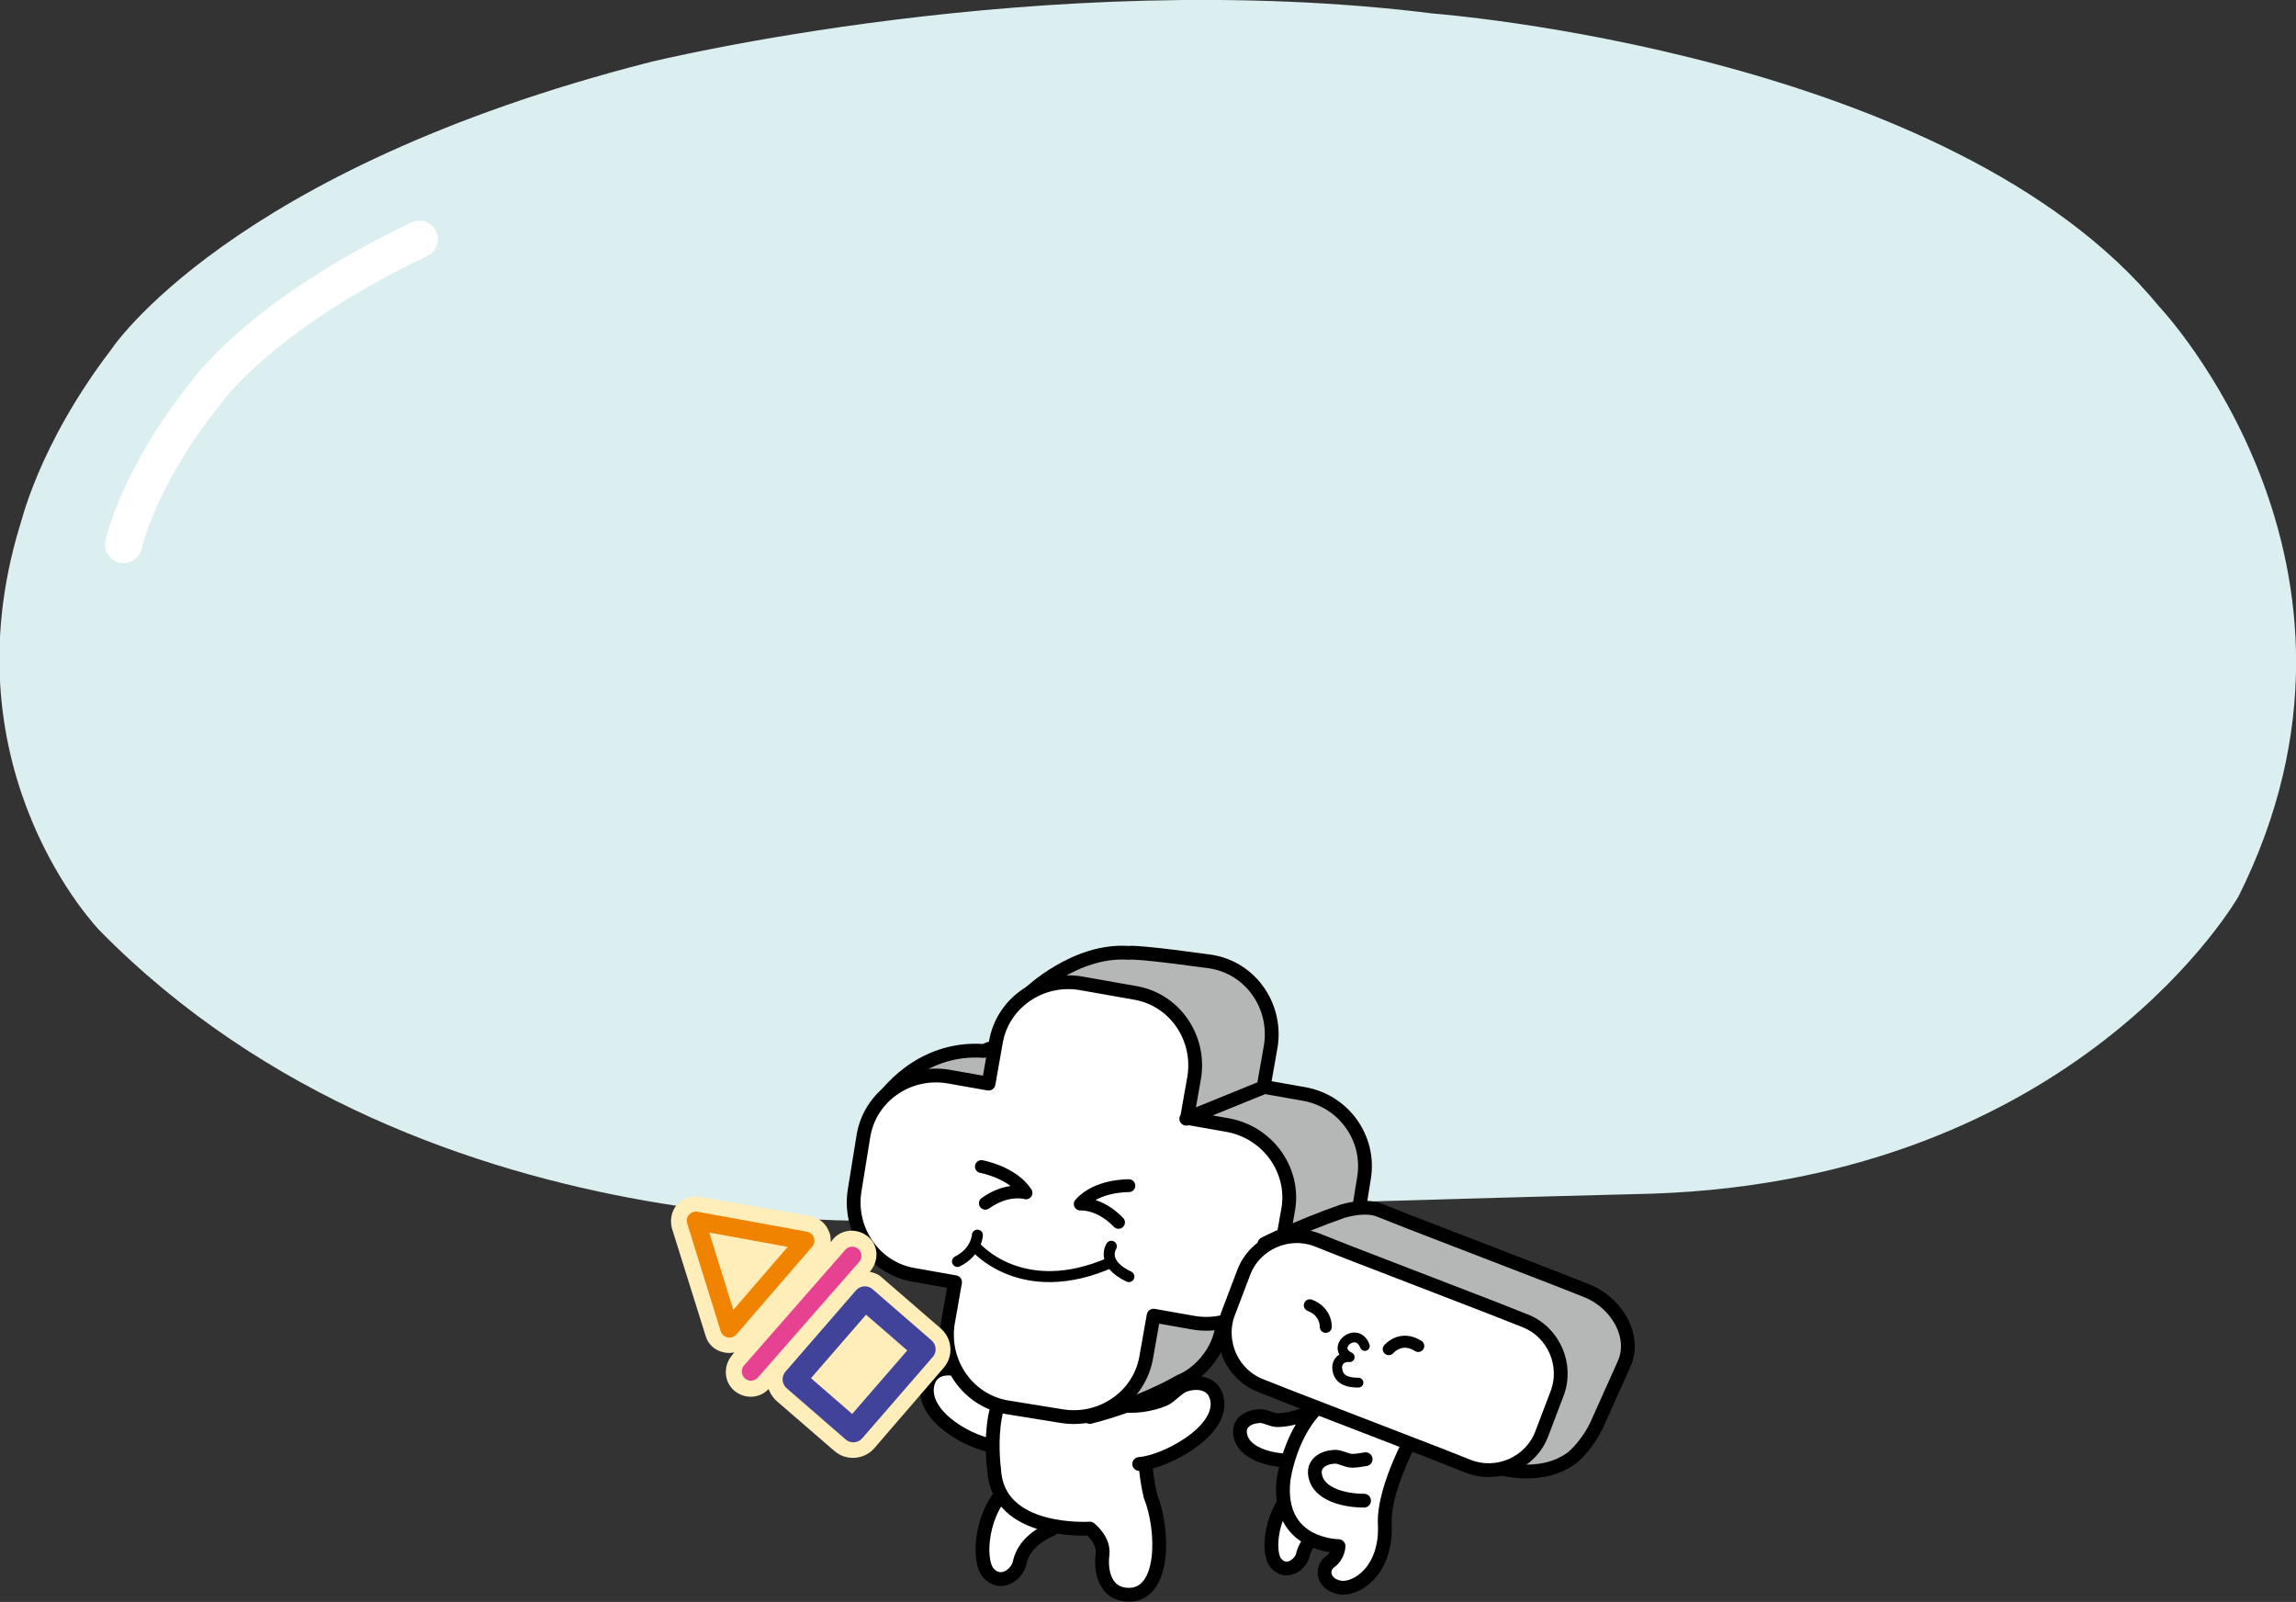 <?xml version="1.0" encoding="utf-8"?>
<!-- Generator: Adobe Illustrator 23.0.0, SVG Export Plug-In . SVG Version: 6.00 Build 0)  -->
<svg version="1.1" id="레이어_1" xmlns="http://www.w3.org/2000/svg" xmlns:xlink="http://www.w3.org/1999/xlink" x="0px"
	 y="0px" width="288px" height="200.9px" viewBox="0 0 288 200.9" style="enable-background:new 0 0 288 200.9;"
	 xml:space="preserve">
<rect x="0" y="0" width="288" height="200.9" fill="#333333" stroke="none"/>
<style type="text/css">
	.st0{fill:#DBEEF0;}
	.st1{fill:none;stroke:#FFFFFF;stroke-width:4.649;stroke-linecap:round;stroke-linejoin:round;stroke-miterlimit:10;}
	.st2{fill:#FFFFFF;}
	.st3{fill:none;stroke:#000000;stroke-width:1.731;stroke-linecap:round;stroke-linejoin:round;stroke-miterlimit:10;}
	.st4{fill:#B5B6B6;}
	.st5{fill:#FFEEBA;}
	.st6{fill:none;stroke:#F08300;stroke-width:2.305;stroke-linecap:round;stroke-linejoin:round;stroke-miterlimit:10;}
	.st7{fill:none;stroke:#E74291;stroke-width:2.305;stroke-linecap:round;stroke-linejoin:round;stroke-miterlimit:10;}
	.st8{fill:none;stroke:#404399;stroke-width:2.953;stroke-linecap:round;stroke-linejoin:round;stroke-miterlimit:10;}
	.st9{fill:none;stroke:#000000;stroke-width:1.611;stroke-linecap:round;stroke-linejoin:round;stroke-miterlimit:10;}
	.st10{fill:none;stroke:#000000;stroke-width:1.51;stroke-linecap:round;stroke-linejoin:round;stroke-miterlimit:10;}
	.st11{fill:none;stroke:#000000;stroke-width:1.231;stroke-linecap:round;stroke-linejoin:round;stroke-miterlimit:10;}
	.st12{fill:none;stroke:#000000;stroke-width:1.381;stroke-linecap:round;stroke-linejoin:round;stroke-miterlimit:10;}
</style>
<g>
	<path class="st0" d="M13.9,43.9c0,0,14.7-22.6,67.6-36.1c0,0,49.5-12.2,98.3-6.1c0,0,64.9,4.9,91,36.7c0,0,30.8,32.4,10,74
		c0,0-20.1,35.5-73.6,37.3c0,0-72.2,1.8-89,3.1c0,0-64.2,6.1-105.7-36.1c0,0-19.4-19.9-10-50.8C2.6,65.9,4.6,56.1,13.9,43.9"/>
	<path class="st1" d="M15.5,68.3c0,0,1.8-8.4,10.3-19c0,0,6.5-9.6,26.8-19.3"/>
	<path class="st2" d="M126.7,186.3c-3.6,2.9-4.2,9.3-2.7,11c1.6,1.7,3.6,0.1,3.9-1.3c0.6-3,4-4.2,4-4.2"/>
	<path class="st3" d="M126.7,186.3c-3.6,2.9-4.2,9.3-2.7,11c1.6,1.7,3.6,0.1,3.9-1.3c0.6-3,4-4.2,4-4.2"/>
	<path class="st2" d="M162.5,186.8c-3,2.5-3.7,7.9-2.4,9.3c1.3,1.4,3,0.1,3.3-1c0.5-2.5,3.4-3.5,3.4-3.5"/>
	<path class="st3" d="M162.5,186.8c-3,2.5-3.7,7.9-2.4,9.3c1.3,1.4,3,0.1,3.3-1c0.5-2.5,3.4-3.5,3.4-3.5"/>
	<path class="st2" d="M128.7,174.6c-1.8,0.2-4,0-5.6-0.8c-0.9-0.4-1.6-1.5-2.6-1.9c-1.8-0.6-3.8-0.3-4.2,1.9c-0.6,4,5.6,7.3,8.7,7.6
		"/>
	<path class="st3" d="M128.7,174.6c-1.8,0.2-4,0-5.6-0.8c-0.9-0.4-1.6-1.5-2.6-1.9c-1.8-0.6-3.8-0.3-4.2,1.9c-0.6,4,5.6,7.3,8.7,7.6
		"/>
	<path class="st2" d="M144.3,187.6c-1.4-5.8-0.8-16.1-0.8-16.1l-14.7,0.6c-5.6,1.6-4.1,12.2-4.1,12.2c0.4,8.2,12,7.4,12,7.4
		s1.8,0.8,1.6,2.6c-0.3,2.3-1.3,5.7,3.3,5.6C146.2,199.9,146,191.8,144.3,187.6"/>
	<path class="st3" d="M144.3,187.6c-1.4-5.8-0.8-16.1-0.8-16.1l-14.7,0.6c-5.6,1.6-4.1,12.2-4.1,12.2c0.4,8.2,12,7.4,12,7.4
		s1.8,1.4,1.6,3.2c-0.3,2.3,0.4,5.1,3.3,5.1C146.2,200,146,191.8,144.3,187.6z"/>
	<path class="st2" d="M140.4,176.2c1.8,0.3,3.9,0,5.6-0.7c0.9-0.4,1.7-1.5,2.6-1.8c1.8-0.6,3.8-0.2,4.1,2c0.5,4-6.7,7.7-9.8,7.9"/>
	<path class="st3" d="M140.4,176.2c1.8,0.3,3.9,0,5.6-0.7c0.9-0.4,1.7-1.5,2.6-1.8c1.8-0.6,3.8-0.2,4.1,2c0.5,4-6.7,7.7-9.8,7.9"/>
	<path class="st4" d="M163.6,137.2l-5.1-0.9l0.9-5.1c0.8-5-2.5-9.8-7.5-10.6c0,0-9.2-1.3-10.3-1.1h0c-6.7-0.5-12.5,5.1-12.5,5.1
		l4.5,7.5l-5.1-0.9c-1.8-0.3-3.5-0.1-5.1,0.6c-8.2-0.6-12.6,6-12.6,6l3.2,14.6l4-0.4c1.4,2.1,3.5,3.7,6.2,4.1l5.1,0.9l-0.9,5.1
		c-0.8,4.6,2,9,6.4,10.3l1.9,5.3c0,0,6-1.4,11.4-4.5c0.8-0.3,1.5-0.8,2.1-1.3c1.6-1.4,2.8-3.3,3.1-5.5l0.1-0.5c0,0,7.8-1.3,12.8-5.4
		c1.1-0.8,2-1.8,2.7-3c0.5-0.9,0.9-1.9,1.1-3l1.1-6.8C171.9,142.8,168.6,138.1,163.6,137.2"/>
	<path class="st3" d="M163.6,137.2l-5.1-0.9l0.9-5.1c0.8-5-2.5-9.8-7.5-10.6c0,0-9.2-1.3-10.3-1.1h0c-6.7-0.5-12.5,5.1-12.5,5.1
		l4.5,7.5l-5.1-0.9c-1.8-0.3-3.5-0.1-5.1,0.6c-8.2-0.6-12.6,6-12.6,6l3.2,14.6l4-0.4c1.4,2.1,3.5,3.7,6.2,4.1l5.1,0.9l-0.9,5.1
		c-0.8,4.6,2,9,6.4,10.3l1.9,5.3c0,0,6-1.4,11.4-4.5c0.8-0.3,1.5-0.8,2.1-1.3c1.6-1.4,2.8-3.3,3.1-5.5l0.1-0.5c0,0,7.8-1.3,12.8-5.4
		c1.1-0.8,2-1.8,2.7-3c0.5-0.9,0.9-1.9,1.1-3l1.1-6.8C171.9,142.8,168.6,138.1,163.6,137.2z"/>
	<path class="st2" d="M154,141.1l-5.1-0.9l0.9-5.1c0.8-5-2.5-9.8-7.5-10.6l-6.8-1.1c-5-0.8-9.8,2.5-10.6,7.5l-0.9,5.1l-5.1-0.9
		c-5-0.8-9.8,2.5-10.6,7.5l-1.1,6.8c-0.8,5,2.5,9.8,7.5,10.6l5.1,0.9l-0.9,5.1c-0.8,5,2.5,9.8,7.5,10.6l6.8,1.1
		c5,0.8,9.8-2.5,10.6-7.5l0.9-5.1l5.1,0.9c5,0.8,9.8-2.5,10.6-7.5l1.2-6.8C162.4,146.7,159,142,154,141.1"/>
	<path class="st3" d="M154,141.1l-5.1-0.9l0.9-5.1c0.8-5-2.5-9.8-7.5-10.6l-6.8-1.2c-5-0.8-9.8,2.5-10.6,7.5l-0.9,5.1l-5.1-0.9
		c-5-0.8-9.8,2.5-10.6,7.5l-1.1,6.8c-0.8,5,2.5,9.8,7.5,10.6l5.1,0.9l-0.9,5.1c-0.8,5,2.5,9.8,7.5,10.6l6.8,1.1
		c5,0.8,9.8-2.5,10.6-7.5l0.9-5.1l5.1,0.9c5,0.8,9.8-2.5,10.6-7.5l1.2-6.8C162.4,146.7,159,142,154,141.1z M148.8,140.3l9.6-3.9"/>
	<path class="st5" d="M108.9,155.1c-1.3-1.1-3.3-1-4.4,0.3l-0.3,0.4c0-0.4,0-0.9-0.2-1.3c-0.4-1.1-1.3-1.8-2.4-2l-13.8-2.4
		c-1.1-0.2-2.2,0.2-2.9,1c-0.7,0.8-0.9,2-0.6,3l4.2,13.4c0.3,1.1,1.2,1.9,2.3,2.1c0.4,0.1,0.9,0.1,1.3,0l-0.3,0.4
		c-1.1,1.3-1,3.3,0.3,4.4c1.3,1.1,3.2,1,4.3-0.2c0.2,0.5,0.5,1,0.9,1.4l7.4,6.4c1.4,1.2,3.6,1.1,4.9-0.3l8.8-10.2
		c1.2-1.4,1.1-3.6-0.4-4.9l-7.4-6.4c-0.4-0.4-1-0.6-1.5-0.7C110.3,158.1,110.2,156.2,108.9,155.1"/>
	<polygon class="st6" points="87.3,153.1 91.5,166.6 101,155.6 	"/>
	<line class="st7" x1="94.2" y1="172" x2="106.9" y2="157.5"/>
	
		<rect x="101.1" y="166.2" transform="matrix(0.655 -0.755 0.755 0.655 -92.059 140.458)" class="st8" width="13.5" height="9.8"/>
	<path class="st9" d="M123.1,146.3c0,0,3.9,0.7,5.6,3.3c0,0-2.3-0.7-5.1,1.3 M141.6,148.7c0,0-4-0.1-6.1,2.3c0,0,2.4-0.2,4.8,2.3"/>
	<path class="st2" d="M164.3,177c-1.2,0.7-2.8,1.1-4.1,1.1c-0.7,0-1.6-0.6-2.3-0.5c-1.4,0.1-2.7,0.9-2.3,2.5c0.7,2.9,6,3.5,8.2,2.8"
		/>
	<path class="st3" d="M164.3,177c-1.2,0.7-2.8,1.1-4.1,1.1c-0.7,0-1.6-0.6-2.3-0.5c-1.4,0.1-2.7,0.9-2.3,2.5c0.7,2.9,6,3.5,8.2,2.8"
		/>
	<path class="st2" d="M173.7,191.1c-0.2-4.8,4.2-12.3,4.2-12.3l-12.1-2.8c-4,3.4-4.8,9.6-4.8,9.6c-0.9,8.3,6.9,8.3,6.9,8.3
		s0,1.2-1.1,2c-1.1,0.8-0.9,2.8,1.3,3.2C170.3,199.4,174,196.8,173.7,191.1"/>
	<path class="st3" d="M173.7,191.1c-0.2-4.8,4.2-12.3,4.2-12.3l-12.1-2.8c-4,3.4-4.8,9.6-4.8,9.6c-0.9,8.3,6.9,8.3,6.9,8.3
		s0,1.2-1.1,2c-1.1,0.8-0.9,2.8,1.3,3.2C170.3,199.4,174,196.8,173.7,191.1z"/>
	<path class="st4" d="M199.1,161.9l-3.8-1.5l-18.4-7.1l-3.8-1.5c-1.4-0.6-3.3-0.3-4.7,0.1c-5.7,2-9.8,4.1-9.8,4.1l2.8,7.4
		c0,2.9,1.7,5.6,4.6,6.7l3.8,1.5l17.3,6.6l0.6,5.8c0,0,5.1,1.7,9.1-0.9c1-0.6,2.5-2.4,3.4-4.2l3.5-7.8
		C205.3,167.6,202.8,163.4,199.1,161.9"/>
	<path class="st3" d="M199.1,161.9l-3.8-1.5l-18.4-7.1l-3.8-1.5c-1.4-0.6-3.3-0.3-4.7,0.1c-5.7,2-9.8,4.1-9.8,4.1l2.8,7.4
		c0,2.9,1.7,5.6,4.6,6.7l3.8,1.5l17.3,6.6l0.6,5.8c0,0,5.1,1.7,9.1-0.9c1-0.6,2.5-2.4,3.4-4.2l3.5-7.8
		C205.3,167.6,202.8,163.4,199.1,161.9z"/>
	<path class="st2" d="M162,175.3l-3.8-1.5c-3.7-1.4-5.5-5.6-4.1-9.3l1.9-5c1.4-3.7,5.6-5.5,9.2-4.1l3.8,1.5l18.4,7.1l3.8,1.5
		c3.7,1.4,5.5,5.6,4.1,9.3l-1.9,5c-1.4,3.7-5.6,5.5-9.2,4.1l-3.8-1.5L162,175.3z"/>
	<path class="st3" d="M162,175.3l-3.8-1.5c-3.7-1.4-5.5-5.6-4.1-9.2l1.9-5c1.4-3.7,5.6-5.5,9.2-4.1l3.8,1.5l18.4,7.1l3.8,1.5
		c3.7,1.4,5.5,5.6,4.1,9.2l-1.9,5c-1.4,3.7-5.6,5.5-9.2,4.1l-3.8-1.5L162,175.3z"/>
	<path class="st2" d="M171.3,183c-0.6,0.1-1.2,0.2-1.7,0.2c-0.7,0-1.6-0.6-2.3-0.5c-1.4,0.1-2.7,0.9-2.3,2.5c0.5,2.2,3.6,3,6.1,3"/>
	<path class="st3" d="M171.3,183c-0.6,0.1-1.2,0.2-1.7,0.2c-0.7,0-1.6-0.6-2.3-0.5c-1.4,0.1-2.7,0.9-2.3,2.5c0.5,2.2,3.6,3,6.1,3"/>
	<path class="st10" d="M174.2,169.2c0,0,1.5-1.8,3.7-0.4"/>
	<path class="st11" d="M171.2,168.8c-1-2.6-4.4,0.2-1.9,1.4c-1.1-0.1-1.8,0.7-1.5,1.8c0.3,1.2,1.5,1.4,2.6,1.4"/>
	<path class="st10" d="M166.3,166.4c0,0,0.1-1.9-2-2.7"/>
	<path class="st12" d="M139.4,156.3c0,0-1.4,2.1,2.2,3.8 M122.3,156.3c0,0,5.8,7,17.1,2 M122.6,154.9c0,0-0.1,2.1-2.5,3.3"/>
</g>
</svg>
